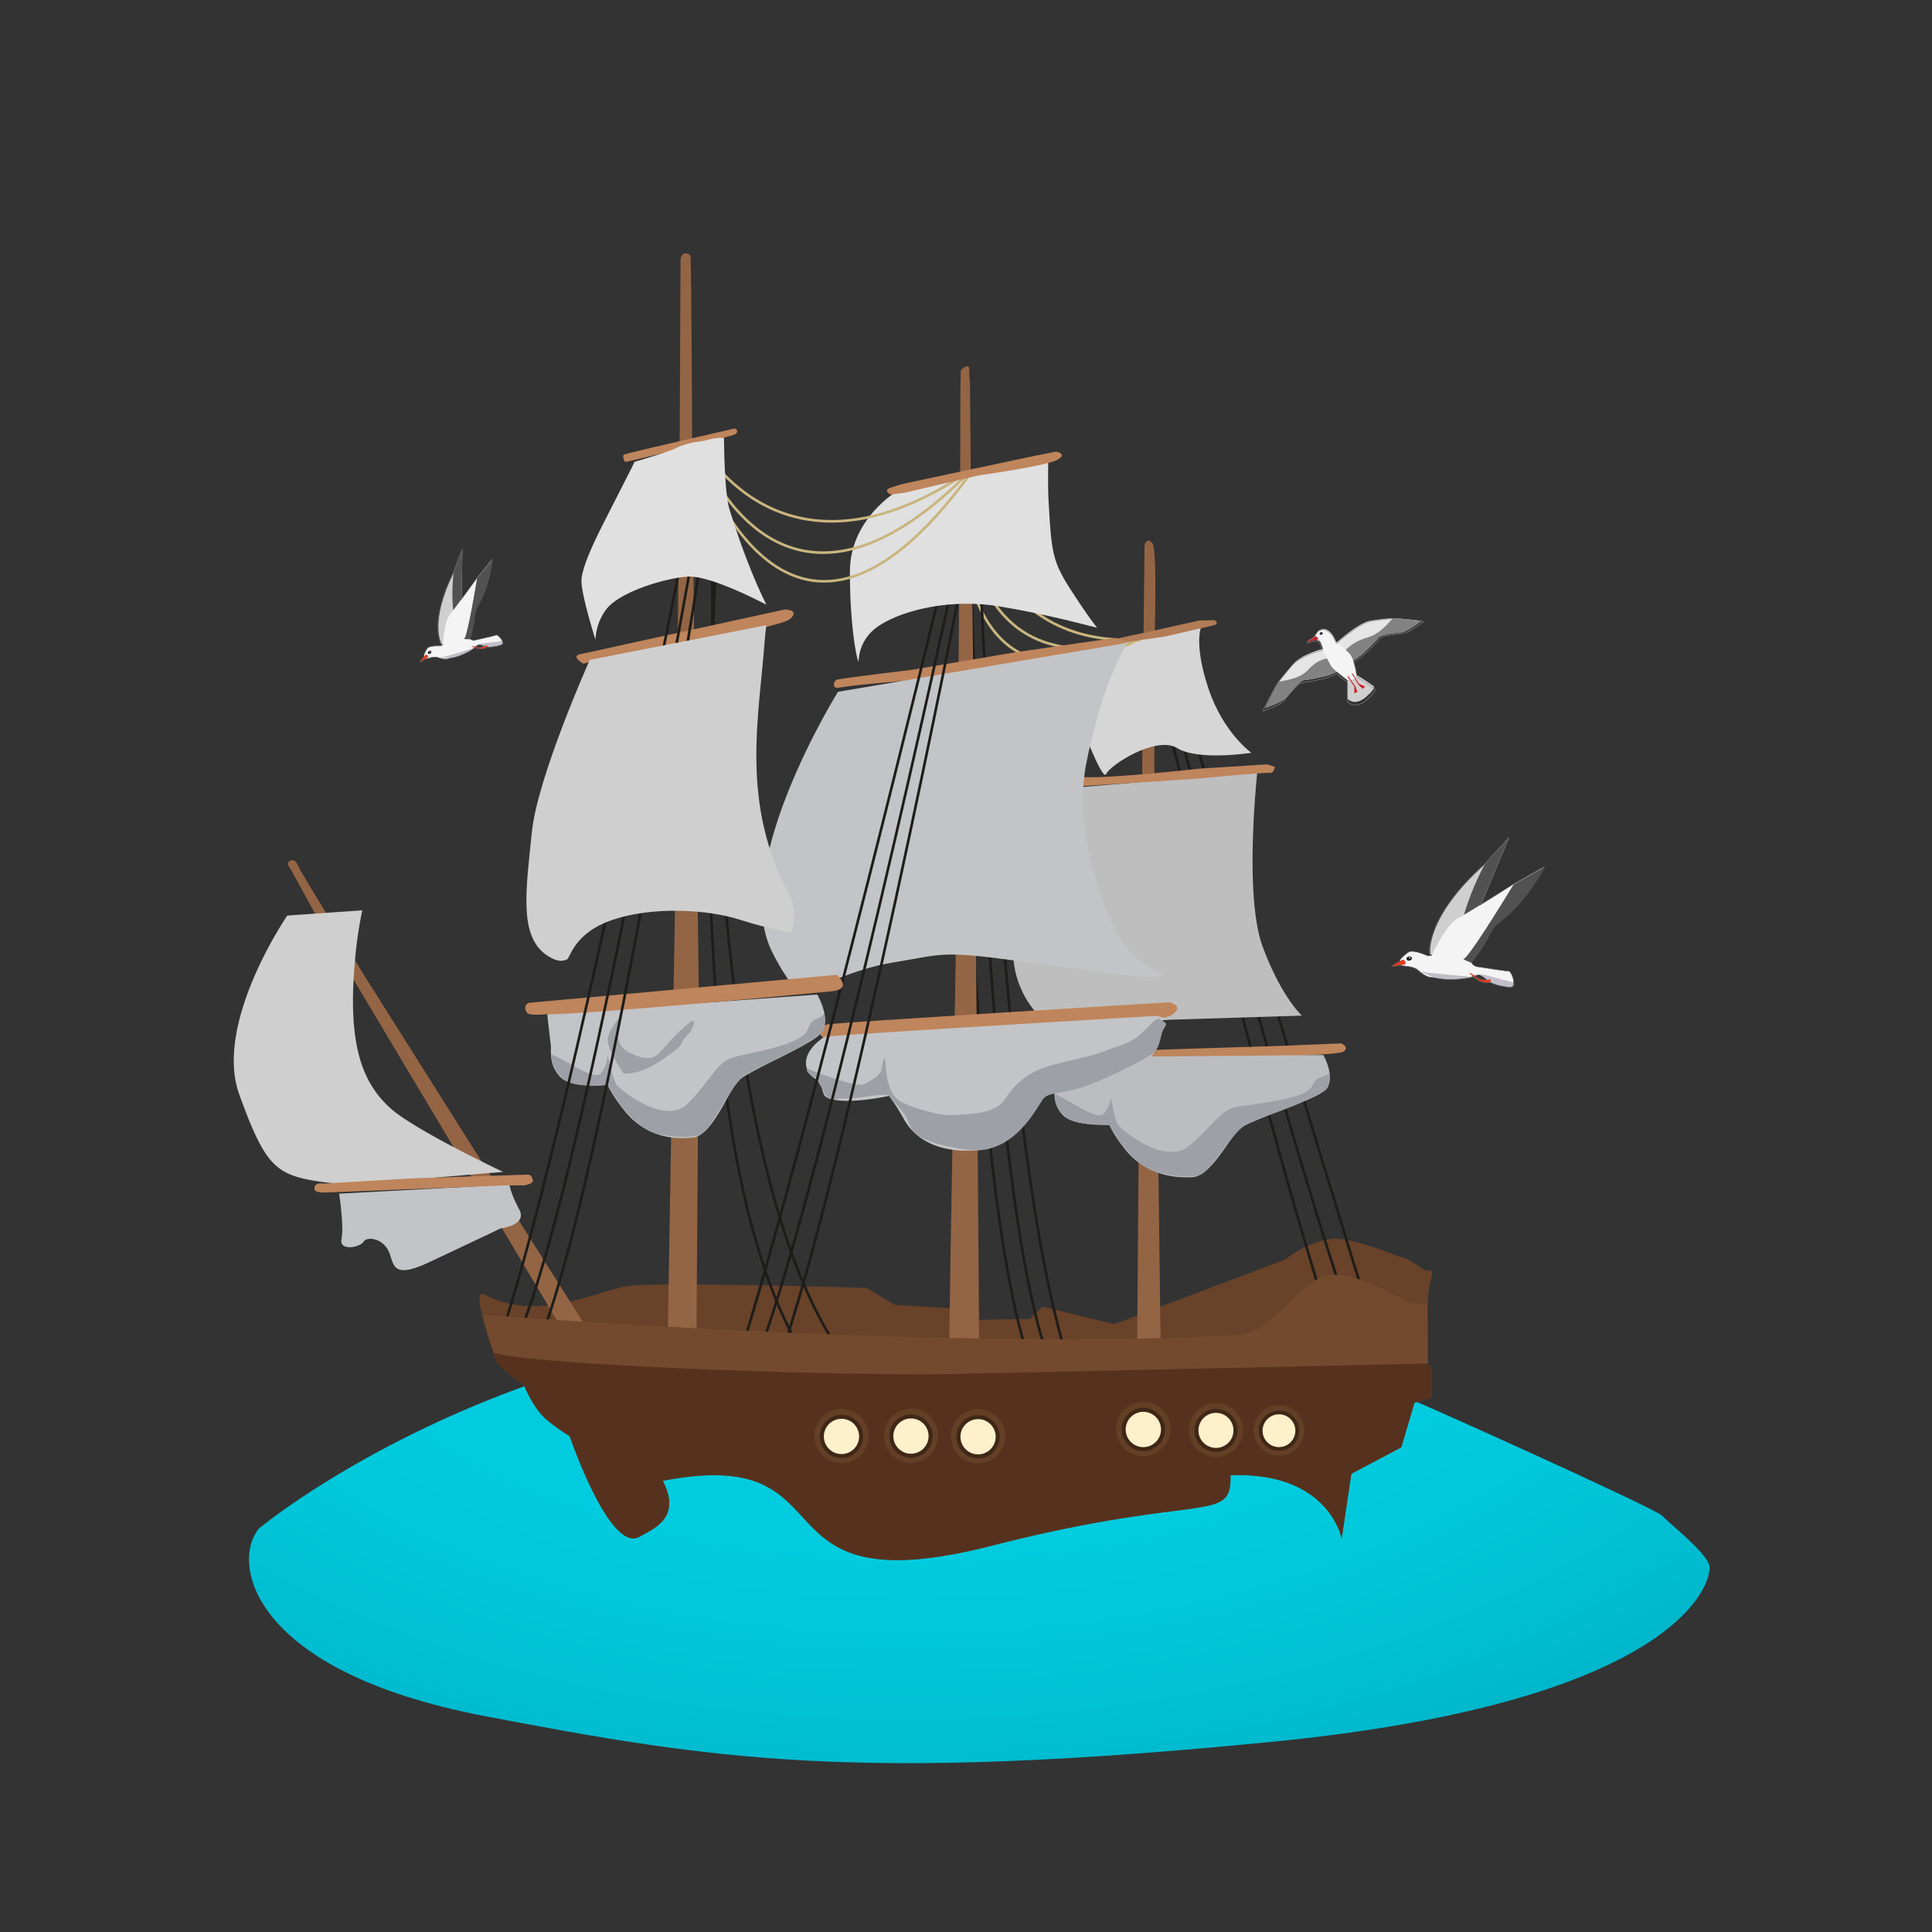 <svg viewBox="0 0 737.58 737.58" xmlns="http://www.w3.org/2000/svg" xmlns:xlink="http://www.w3.org/1999/xlink"><rect x="0" y="0" width="737.58" height="737.58" fill="#333333" stroke="none"/><radialGradient id="a" cx="354.16" cy="444.93" gradientTransform="matrix(.02 1 -1.71 .04 1109.45 74.76)" gradientUnits="userSpaceOnUse" r="460.53"><stop offset=".25" stop-color="#01cde0"/><stop offset=".37" stop-color="#01c9dc"/><stop offset=".48" stop-color="#01bed2"/><stop offset=".56" stop-color="#01b2c6"/></radialGradient><path d="m98.82 583.56s87.41-73 224.53-78.61 210.79 27.85 211.85 27.85 96.75 43 99.31 45.82 16.66 13.75 18.07 19-9.32 51.9-167.24 67.38-212.26 7-300.63-9.92-96.82-58.08-85.89-71.52z" fill="url(#a)"/><path d="m184.92 494.2c21 11.1 42.79-1.68 55.29-3.29s90.61.76 90.61.76l10.74 6.49 23.37 1.36 7.76 4.35 20.46-.34 4.86-4.71 27.4 6.71 65.38-24.74s11.88-10.13 23.66-7.38 18.12 5.79 18.12 5.79l4.56 1.33 7.3 4.64s3.61-1.83 1.71 3.93-1.45 31-1.45 31l1.9 2.34-.05 11-6.57 2.1-5 17-19.07 10.1-3.69 24.67s-4.9-25.6-42.46-24.11c.55 18.83-11 6.39-91.12 26.89-93.88 24.01-51.49-39.09-125.63-24.76 7.64 14.47-4.4 18.7-8.84 21.32-11.3 6.65-26.71-38.46-26.71-38.46s-2.29-1.07-8.14-5.67-9.31-13.86-9.31-13.86l-11.1-11.18s-9.9-26.48-3.98-23.28z" fill="#684229"/><path d="m436.62 238.86.34-30.81s1-3.24 3-.67.75 39.85.75 39.85v101.66l1.52 96.7 1 78.16-8 1.67-1.1-10.22 1-130.6z" fill="#946544"/><g fill="none" stroke="#1e1d1a" stroke-miterlimit="10"><path d="m443.76 254.79s52.43 197.81 76.6 261.84"/><path d="m447.26 252.45s54.61 182.56 79.82 263"/><path d="m439.68 251.09s47.87 198.85 73.14 268.69"/></g><path d="m409.69 253.43 21-10.48 27.81-3.38s-2.74 6.31 2.75 23c5.65 17.19 16.49 24.83 16.49 24.83s-20.27 3.17-28.29-1.78-25.66 6.47-27.14 9.86-10.82-22.19-10.82-22.19z" fill="#d6d6d6"/><path d="m438.59 400.92c.87-.14 51-1.65 51-1.65l22.57-.94s3.55 1.88.24 3.33-55.87 2.82-55.87 2.82l-23.54.69z" fill="#bf855c"/><path d="m401.9 403.68 103.31-.9s5.67 9.89-.07 14-27.68 10.8-31.66 14-11 18.34-18.37 18.65-18.61-.93-26.64-12a46.34 46.34 0 0 1 -5-8s-13.93.72-18-4-2.58-9-2.81-11.45-.76-10.3-.76-10.3z" fill="#bcbdc1"/><path d="m402.6 417.63c7.58 3.29 16.26 10.61 18.93 7.33s2.52-6.06 2.52-6.06 1.52 8.51 2.82 10.54 17.85 15.46 26.8 8.22 11.81-13.57 17.94-14.93 26.87-2.68 29.34-8.18c2.12-4.72 4.76-2.55 6.58-5.25 0 0 .71 5.56-1.66 6.94-12.7 7.39-23.16 9.41-29.53 12.69s-13.72 18.31-18.54 19.72-15.42-.48-18.89-2.21c-5.88-2.94-11.24-10.25-11.24-10.25s-1.79-2.94-4-6.55c-5.01-1.36-20 2.41-21.07-12.01z" fill="#9da0a6"/><path d="m390.45 302.35 89.55-7.5s-5.19 47.09 2.05 66.56 15 26.33 15 26.33l-50.15 1.56-45.32 2.83a35.92 35.92 0 0 1 -14.72-31.45c1.24-21.12 3.59-58.33 3.59-58.33z" fill="#bebebf"/><path d="m413.94 296.7c11.76.42 43.74-3.24 43.74-3.24l26.1-1.65 2.87.95s0 2.59-2.35 2.33-27.49 2.21-27.49 2.21l-38 2.46s-9 .49-10.7.8c-4.9.9-7.19-4.33 5.83-3.86z" fill="#bf855c"/><g fill="none" stroke-miterlimit="10"><path d="m369.22 181.9s3.59 66 66.44 62.23" stroke="#c9b57f"/><path d="m368.18 182.79s-5.18 81.79 66.82 61.5" stroke="#c9b57f"/><path d="m367 183.37s-8.28 98.34 67.71 60.76" stroke="#c9b57f"/></g><path d="m422.11 244.52c.78.27 35.63-7.62 35.63-7.62l5.87-.14s2.37 1.32-.46 2-18.32 4.24-18.32 4.24l-19.71 2.86.74-1.47z" fill="#b27c57"/><path d="m370.75 219.36s5.49 235.5 29.66 299.53" fill="none" stroke="#1e1d1a" stroke-miterlimit="10"/><path d="m374.24 217s7.68 220.23 32.89 300.66" fill="none" stroke="#1e1d1a" stroke-miterlimit="10"/><path d="m366.67 215.67s1.69 235.94 27 305.78" fill="none" stroke="#1e1d1a" stroke-miterlimit="10"/><path d="m366.53 195.13.13-47.12.14-6.72s3.28-3.14 3.28-.18a23.87 23.87 0 0 0 .22 4.76l.4 43.66 1 78.57 1.3 137.67.83 109.62-8.83 1.52-2.6-3.95.56-38.31 1.85-105.47z" fill="#946544"/><path d="m320.15 262.54c6.79-1.24 29.74-3 29.74-3l62.05-10.46s9.18-1.44 17.13-3.54c4-1.07-4.11-1.89-4.11-1.89l-37.26 5.35-39.2 6.66s-24.13 2.9-28.86 3.76c-1.23.19-2.34 3.64.51 3.12z" fill="#bf855c"/><path d="m319.92 264.11s-40.68 65.22-25.71 98.11c4 8.65 9.67 16.21 11.2 17s17.72-8.94 35.89-11.84 17.36-4.53 45.55-.76 54.56 8.16 56.84 5.38c-11.72-6-16.62-12.81-21.18-24.31-10.2-25.76-10.05-44.62-7.87-55.86s7.19-31.8 15.69-46.41z" fill="#c3c4c7"/><path d="m315.91 391.08c6.15-.88 130.42-8.44 130.42-8.44s6.45 1.31.82 5-86.08 5.54-113.41 7.17c0 0-17.2 1.28-19 1.28-2.15-.01-2.74-4.44 1.17-5.01z" fill="#bf855c"/><path d="m314.68 395.82c9.69-1.08 127-8 127-8l2.35.69s-1.38 12.21-4.88 15.11l-40 14.83-21.26 20s-23.73 5.56-33-11.54a76.36 76.36 0 0 0 -5.48-8.52s-17 3.75-23.64.65c-2.5-1.16-1-5-4.72-7.33s-6.44-8.89 3.63-15.89z" fill="#c3c4c7"/><path d="m308.67 408.11s18.15 7.57 21.49 5.7 6-3.25 6.48-6 1.27-6.57 1.48-1.06 1.88 11.71 5.88 13.9 15 5.56 20.15 5.07 15.5-.07 19.51-6.06 8-9.3 13.74-11.62 18.82-4.56 23.54-6.48 9.72-3 13.17-5.64 7.2-7.84 8.67-6.84c2.77 1.91 3 1.29 1.48 3.74s-.92 7.54-5 10-20.22 11-29.09 13.11-9.3 1.34-11.49 3.17-10.68 22.71-30 19.8-20.51-7.1-22-10.92-6.11-7.67-7-9.45-12.12 1.06-16.13.85-6.42 1.48-8.11-1 1.24 2.34-2.18-3.8-1-2.09-3-3.52-2.3-2.35-2.3-2.35z" fill="#9da0a6"/><path d="m363.51 223.45s-49.65 229.32-73.81 293.35" fill="none" stroke="#1e1d1a" stroke-miterlimit="10"/><path d="m360 221.12s-51.81 214.05-77 294.48" fill="none" stroke="#1e1d1a" stroke-miterlimit="10"/><path d="m367.59 219.75s-45.08 230.36-70.35 300.19" fill="none" stroke="#1e1d1a" stroke-miterlimit="10"/><path d="m342.9 187.25s-18.43 10.55-18.43 31 2.37 31.78 3.08 34-1.27-7.43 8.28-13.54 27.73-10.22 45.73-7.21 30.9 6.6 37.27 8.16c-2.81-3.61-5.17-7.09-6.79-9.53-10.23-15.37-10.46-16.45-11.75-39.16-.33-5.78-.07-16.24-.07-16.24z" fill="#e0e0e0"/><path d="m266.82 168.41s30.5 59.76 101.9 12.29" fill="none" stroke="#c9b57f" stroke-miterlimit="10"/><path d="m266.39 169.71s28.93 84.06 101.89 12.29" fill="none" stroke="#c9b57f" stroke-miterlimit="10"/><path d="m265.63 170.84s33.52 107.74 104.56 10.31" fill="none" stroke="#c9b57f" stroke-miterlimit="10"/><path d="m347.47 184.14 45.84-9.76 9.75-1.95s4.73.68.69 3.06-30.14 6-30.14 6l-28 6.57-5.6.74s-2.7-1.36-.55-2.4a53.22 53.22 0 0 1 8.01-2.26z" fill="#bf855c"/><path d="m124.3 356.08-13.39-24.34s-2.16-2.29 0-3.22 3 2.32 3.89 4 24.25 39.88 24.25 39.88l87.95 139.37-9.17 1.06z" fill="#946544"/><path d="m192.05 447.39s-34.17-16.11-43.3-24.57c-10.31-9.55-16-23.73-13.34-54.62a156.24 156.24 0 0 1 2.9-20.67l-28.63 2s-28.2 41-18.33 68.32 13.93 30.67 30.48 33.22 36.3-.81 36.3-.81z" fill="#cfcfcf"/><path d="m129.47 455.71s1.93 12.43.91 17.28 7.09 3.2 8.33 1.15 6.5-1.7 9.26 2.76.28 12.3 15.7 5.06 27.48-13 27.48-13 10.36-1.16 7.07-7.24-3.75-9.5-3.75-9.5z" fill="#c3c4c7"/><path d="m124.41 455.27c1-.07 69-2.73 69-2.73h6.78s3.24-.58 3.24-1.73c0 0-.2-2.37-1.8-2.37s-44.63 1.43-44.63 1.43l-33.5 2s-3.75-.79-3.45 2.12c.11 1.47 4.36 1.28 4.36 1.28z" fill="#bf855c"/><path d="m273.37 213.73c-.72 26.57-16.65 235.59 38 310.39" fill="none" stroke="#1e1d1a" stroke-miterlimit="10"/><path d="m271.87 212.39c.35 24.73-3.32 232.06 50.33 305.82" fill="none" stroke="#1e1d1a" stroke-miterlimit="10"/><path d="m259.5 165.61.31-66.19s-.06-3 2.38-2.65 1.16 2.74 1.45 3.12.59 66.48.59 66.48l.76 74.71 1.83 141.07-1 136.41-10 5.37-1-7.42 3-177.88z" fill="#946544"/><path d="m238.22 173.55c3.46-1.2 40.68-9.52 41.16-9.72 1.77-.75 2.88.93 1.28 1.95s-41.3 10.6-41.87 10.56-1.24-2.56-.57-2.79z" fill="#bf855c"/><path d="m208.91 387.2 103.09-7.5s6.23 10.54.74 15.45-27 13.63-30.81 17.42-9.89 20.89-17.28 21.69-18.63.15-27.28-11.54a51.64 51.64 0 0 1 -5.44-8.53s-13.87 1.67-18.24-3.24-3.09-9.71-3.46-12.42-1.32-11.33-1.32-11.33z" fill="#c3c4c7"/><path d="m210.4 402.51c7.76 3.15 16.84 10.66 19.33 6.89a11.43 11.43 0 0 0 2.16-6.84s2 9.27 3.42 11.43 18.7 15.89 27.23 7.36 11-15.68 17.06-17.56 26.67-4.64 28.82-10.86c1.85-5.33 4.61-3.11 6.27-6.19 0 0 1 6.08-1.27 7.75-12.25 8.93-22.58 11.81-28.75 15.82s-12.65 21-17.38 22.88-15.42.44-19-1.25c-6-2.86-11.81-10.57-11.81-10.57s-2-3.12-4.38-7c-5.05-1.14-19.8 3.96-21.7-11.86z" fill="#9da0a6"/><path d="m237 387.81c.67-.2-4.85 9.89 3.22 14s10.32 1.68 13.39-1.89 8.17-8.67 10.32-10 .5 3.2-.72 4.42c-5.21 5.21 0 3-9.87 9.87s-15.34 5.55-15.34 5.55-6-8.87-6-12.57 5-9.38 5-9.38z" fill="#9da0a6"/><path d="m202.62 382.77c7.4-.64 116.88-10.6 116.88-10.6s6.47 5.55-2.29 6.31c0 0-95.63 9.17-108.4 8.72 0 0-5.05.49-6.92-.1-1.43-.46-2.4-4.1.73-4.33z" fill="#bf855c"/><path d="m239 245.91 60.68-13.24s6.08.12 1.82 3.73-71.21 15.06-71.21 15.06l-7.63 1.91s-4.94-2.87-1.14-3.63 17.48-3.83 17.48-3.83z" fill="#bf855c"/><path d="m264 214.16s-39.47 225.65-63.63 289.68" fill="none" stroke="#1e1d1a" stroke-miterlimit="10"/><path d="m193.65 502.64c25.2-80.42 66.85-290.81 66.85-290.81" fill="none" stroke="#1e1d1a" stroke-miterlimit="10"/><path d="m268.08 210.47s-34.9 226.68-60.17 296.53" fill="none" stroke="#1e1d1a" stroke-miterlimit="10"/><path d="m227.33 244.23s-5.79-18.23-5.33-23.11c.57-6.22 6.74-18 8.39-21.37l10.86-21.35 1-2.08s13.81-4.06 15.77-5.21 7-2.3 7-2.3a29.7 29.7 0 0 0 5.8-1.05 19.94 19.94 0 0 1 5.58-.59s.1 20.44 2 26.92a282 282 0 0 0 10.52 28.91s3.48 7.72 3.72 7.88-21-11.23-29.92-10.75c-8.24.45-26 5.67-31.21 12.42a20.81 20.81 0 0 0 -4.18 11.68z" fill="#e0e0e0"/><path d="m225.16 251.93s-20 44.63-22.12 65.82-5.17 39.55 5.62 46.86c4.67 3.17 6.55 2.11 7.78 1.7s2.5-10.17 17.59-15.2 35.6-4.06 48.39 0 19.64 4.81 19.64 4.81 2.86-7.63-.69-14.23c-19-35.41-11.48-68.28-9.35-98.09.13-1.81.55-4.92.55-4.92z" fill="#cfcfcf"/><path d="m544.69 520.11 1.9 2.34-.05 11-6.57 2.1-5 17-19.07 10.09-3.69 24.67s-4.9-25.6-42.46-24.11c.55 18.83-11 6.39-91.12 26.89-93.88 24.01-51.49-39.09-125.63-24.76 7.64 14.47-4.4 18.7-8.84 21.32-11.3 6.65-26.71-38.46-26.71-38.46s-2.29-1.07-8.14-5.67-9.31-13.86-9.31-13.86-9.58-6.07-10.93-9.66a25.42 25.42 0 0 1 -1.56-5.52s116.56 9.44 172.12 9.17 185.06-2.54 185.06-2.54z" fill="#56321e"/><path d="m184.45 501.92s178.29 14 287.38 7.78c15.19-.87 23.67-21.09 35.51-22.84 13.89-2.05 30.38 14.2 37.66 10.67l.16 23s-50.34 1.2-181.55 4c-41.68.88-161.12-3.3-175.06-8.13a71.19 71.19 0 0 1 -4.1-14.48z" fill="#734a2d"/><circle cx="321.26" cy="548.24" fill="#633f26" r="10.36"/><circle cx="321.25" cy="548.39" fill="#3f2716" r="8.25"/><circle cx="321.25" cy="548.39" fill="#fff0cc" r="6.73"/><circle cx="347.79" cy="548.1" fill="#633f26" r="10.36"/><circle cx="347.78" cy="548.26" fill="#3f2716" r="8.25"/><circle cx="347.78" cy="548.26" fill="#fff0cc" r="6.73"/><circle cx="373.41" cy="548.36" fill="#633f26" r="10.36"/><circle cx="373.4" cy="548.51" fill="#3f2716" r="8.25"/><circle cx="373.4" cy="548.51" fill="#fff0cc" r="6.73"/><circle cx="436.48" cy="545.58" fill="#633f26" r="10.38"/><circle cx="436.49" cy="545.73" fill="#3f2716" r="8.27"/><circle cx="436.49" cy="545.73" fill="#fff0cc" r="6.74"/><circle cx="464.21" cy="545.93" fill="#633f26" r="10.3"/><circle cx="464.22" cy="546.08" fill="#3f2716" r="8.2"/><circle cx="464.22" cy="546.08" fill="#fff0cc" r="6.69"/><circle cx="488.27" cy="546.06" fill="#633f26" r="9.64"/><circle cx="488.27" cy="546.2" fill="#3f2716" r="7.68"/><circle cx="488.27" cy="546.2" fill="#fff0cc" r="6.26"/><path d="m546 364.2s-2.15-13.54 20.77-34.15l9.39-10.28-11.77 28.1-7.55 10.54-8.64 7.28z" fill="#cfcfcf"/><path d="m566.78 330.05 9.39-10.28-11.77 28.1-7.55 10.54s1.39-12.22 9.93-28.36z" fill="#515151"/><path d="m576 370.75c-.68.14-10.41-1.49-12.25-1.7a3.43 3.43 0 0 1 -2.09-1.74 60.9 60.9 0 0 0 6.45-9.62 18.45 18.45 0 0 1 3.19-4.83c11.43-8.3 18.3-22 18.3-22l-12.11 6.87s-16 10.14-21 12.93c-3.75 2.07-8 10.07-9.88 14.11l-1.48.17s-5.51-2.51-7.28-1.49a14.72 14.72 0 0 0 -3.4 3.06s-.27 2 .82 2.18 4.35.27 5.91 1.56 3.27 2.72 5 2.86 10.14.88 12.65.41 5.51-1.5 6.19-1.23 10.55 5.78 12.25 4.36-.59-6.03-1.27-5.9z" fill="#f4f4f4"/><ellipse cx="537.99" cy="365.9" fill="#161616" rx="1.04" ry=".79" transform="matrix(.982 -.189 .189 .982 -59.48 108.32)"/><ellipse cx="538.19" cy="365.68" fill="#fcfcfc" rx=".33" ry=".21"/><path d="m535.36 366.44s-3.68 2.16-3.75 2.24-.08.32.21.32 4.67-.89 4.73-.87.09-2.01-1.19-1.69z" fill="#e53a1f"/><path d="m544.77 371.31 17.62 1.69s-9.78 2.36-16.35-.41-1.27-1.28-1.27-1.28z" fill="#c1bec9"/><path d="m565.2 371.76 12.74 3.35s.41 1.63-1 1.72-7.11-.68-9.33-2.81-2.41-2.26-2.41-2.26z" fill="#c1bec9"/><path d="m561.64 371.62s3.51 2.27 3.56 2.28 3.1.44 3.48 0 .86 1.13-.35 1.28a10.74 10.74 0 0 1 -3.51-.72s-3.78-2.68-3.81-2.83.63-.01.63-.01z" fill="#e53a1f"/><path d="m576 370.73c-.68.13-10.41-1.5-12.25-1.7a3.44 3.44 0 0 1 -2.09-1.75 61.2 61.2 0 0 0 6.45-9.61 18.2 18.2 0 0 1 3.19-4.83c11.43-8.3 18.3-22 18.3-22l-12.11 6.87s-6.39 4.06-12.37 7.75l10.74-25.64-9.39 10.28c-22.92 20.61-20.77 34.15-20.77 34.15l.76.52-1.35.16s-5.51-2.52-7.28-1.5a14.72 14.72 0 0 0 -3.4 3.06s0 .16 0 .38c-1.06.63-3 1.8-3.1 1.86s-.08.32.2.32 2-.35 3.33-.61a.75.75 0 0 0 .42.23c1.08.2 4.35.27 5.91 1.56s3.27 2.73 5 2.86l1.17.1c6.44 1.82 14.71-.16 14.71-.16l.21-.08 2.22 1.6a10.74 10.74 0 0 0 3.51.72.89.89 0 0 0 .58-.28 19.66 19.66 0 0 0 8 1.89 1 1 0 0 0 .87-.48c1.31-1.67-.81-5.8-1.46-5.67zm-11.11 3.17-2-1.25.83-.34a2.88 2.88 0 0 1 1.29-.08c.1 0 .38.18.77.38l1.52 1.39.09.09a18.85 18.85 0 0 1 -2.5-.19z" fill="none" stroke="#5e5e5e" stroke-miterlimit="10" stroke-width=".2"/><path d="m558.71 366.06c-.81-.09 3.82 2.09 3.26 1.22a61.2 61.2 0 0 0 6.45-9.61 18.2 18.2 0 0 1 3.19-4.83c11.43-8.3 18.3-22 18.3-22l-12.11 6.88s-17.26 28.55-19.09 28.34z" fill="#515151"/><path d="m514.43 258.67v8.09s2.58 3.12 7-.62 2.86-4.28 2.86-4.28-5.3-3.8-7.48-4.68-2.38 1.49-2.38 1.49z" fill="#cfcfcf"/><path d="m505.8 247.53s-8.77 2.1-12 5.91-4.75 5.71-5.64 7c0 0-5 9.24-5 9.78 0 0 6.19-2 7.82-4s5.3-6.51 6.79-6.55 9.72-1.67 10-2.14c0 0 4.14-1.29 3.6-2.52s-5.57-7.48-5.57-7.48z" fill="#e5e5e5"/><path d="m488.13 260.44s-5 9.24-5 9.78c0 0 6.19-2 7.82-4s5.3-6.51 6.79-6.55 9.72-1.67 10-2.14c0 0 4.14-1.29 3.6-2.52a27 27 0 0 0 -2.26-3.24c-.78-1-5.53-.68-9.74 4-3.62 3.99-10.77 4.02-11.21 4.67z" fill="#828282"/><path d="m509.4 246.1s9.13-8.49 13.94-9.15a86.41 86.41 0 0 1 8.66-.95s10.09.77 10.49 1.11c0 0-5 4-7.46 4.29s-8.07.9-8.92 2.11-6.64 7.08-7.16 7.05c0 0-3.3 2.72-4 1.63s-5.55-6.09-5.55-6.09z" fill="#e5e5e5"/><path d="m532 236s10.09.77 10.49 1.11c0 0-5 4-7.46 4.29s-8.07.9-8.92 2.11-6.64 7.08-7.16 7.05c0 0-3.3 2.72-4 1.63-.28-.45-3.65-1-2.57-2.32 1.23-1.51 2.94-4.47 9.92-6.58 5.58-1.65 8.87-7.24 9.7-7.29z" fill="#828282"/><path d="m511.71 246.24a3.63 3.63 0 0 1 -2-2c-.61-1.56-3-5.64-6.39-3.4l-1.63 2.39.61 1s1.43.27 1.7.75a10.11 10.11 0 0 1 1.09 2.92c-.07.47 2.44 5.3 3.19 6.52s5.91 5.1 6.18 5.23 3.6 0 3.4-1.76-.88-6.8-3.06-8.77-3.09-2.88-3.09-2.88z" fill="#f4f4f4"/><path d="m502.4 242.82s-2.73 1.26-2.81 1.76c0 0-.3.59.23.49.61-.59 3.22-.82 3.47-1s-.89-1.25-.89-1.25z" fill="#d0202b"/><path d="m504.9 241.67c.12.29-.09.48-.38.59s-.57.13-.69-.16a.58.58 0 0 1 1.07-.43z"/><ellipse cx="504.11" cy="241.82" fill="#fff" rx=".17" ry=".12"/><path d="m518.24 264.18-.83-2.18-2.41-3.45s-.24-.76-.46-.4.8 1.49.8 1.49l1.68 2.5v2.52z" fill="#d0202b"/><path d="m520.22 263-1.65-1.66-2.16-3.61s-.59-.53-.18-.58 1 1.34 1 1.34l1.6 2.55 2.3 1z" fill="#d0202b"/><path d="m532.58 236.16c-1.56.05-4 .27-8.92 1-4 .55-10.84 6.31-13.38 8.54a3.66 3.66 0 0 1 -.64-1.07c-.63-1.61-3.08-5.81-6.58-3.5l-1.63 2.39c-.84.42-2.19 1.15-2.25 1.51 0 0-.31.61.24.51a7.4 7.4 0 0 1 2.86-.84c.44.1 1.27.35 1.48.7a12.35 12.35 0 0 1 1.11 2.85c-2.18.6-8.89 2.65-11.69 5.91-3.36 3.92-4.9 5.88-5.81 7.21 0 0-5.18 9.53-5.11 10.09 0 0 6.37-2.1 8.05-4.13s5.46-6.72 7-6.76 10-1.72 10.29-2.21a14.27 14.27 0 0 0 2.67-1.15c1.69 1.44 3.79 3 4.2 3.28v7.4s2.66 3.22 7.21-.63 2.94-4.42 2.94-4.42-4-2.9-6.6-4.29a27.07 27.07 0 0 0 -1.27-5.75 15.43 15.43 0 0 0 2.35-1.57c.55 0 6.52-6 7.39-7.28s6.66-1.87 9.2-2.17 7.68-4.42 7.68-4.42c-.37-.36-10.79-1.2-10.79-1.2z" fill="none" stroke="#898888" stroke-miterlimit="10" stroke-width=".2"/><path d="m168.59 245.91s-4.83-8.1 4.56-27.12l3.38-9-.36 21-2.17 8.66-3.66 6.86z" fill="#cfcfcf"/><path d="m173.15 218.79 3.38-9-.36 21-2.17 8.66s-2.19-8.17-.85-20.66z" fill="#515151"/><path d="m189.42 242.45c-.4.26-7 1.7-8.26 2a2.38 2.38 0 0 1 -1.78-.58 41.72 41.72 0 0 0 1.67-7.79 12.56 12.56 0 0 1 .81-3.9c5.18-8.22 6.07-18.76 6.07-18.76l-6 7.48s-7.63 10.56-10.13 13.63c-1.87 2.28-2.51 8.46-2.71 11.53l-.91.49s-4.16-.2-5 .9a10.21 10.21 0 0 0 -1.39 2.83s.33 1.33 1.07 1.18 2.86-.94 4.19-.51 2.78.9 3.94.54 6.7-2 8.19-3 3.14-2.36 3.64-2.36 8.22 1 8.94-.34-1.94-3.6-2.34-3.34z" fill="#f4f4f4"/><ellipse cx="163.9" cy="249.05" fill="#161616" rx=".72" ry=".54" transform="matrix(.842 -.54 .54 .842 -108.49 127.84)"/><ellipse cx="163.97" cy="248.85" fill="#fcfcfc" rx=".23" ry=".14" transform="matrix(.929 -.371 .371 .929 -80.58 78.54)"/><path d="m162.36 250.06s-1.8 2.32-1.83 2.39 0 .22.21.15 2.76-1.76 2.81-1.76-.46-1.31-1.19-.78z" fill="#e53a1f"/><path d="m169.61 250.77 11.69-3.43s-5.66 4-10.56 3.92-1.13-.49-1.13-.49z" fill="#c1bec9"/><path d="m182.78 245.85 9-1.11s.68.94-.2 1.35-4.71 1.39-6.68.59-2.12-.83-2.12-.83z" fill="#c1bec9"/><path d="m180.47 246.67 2.86.55s2.08-.52 2.23-.87.84.51.1.91a7.18 7.18 0 0 1 -2.42.43s-3.1-.75-3.16-.83.39-.19.39-.19z" fill="#e53a1f"/><path d="m189.41 242.43c-.4.26-7 1.7-8.25 2a2.35 2.35 0 0 1 -1.79-.58 41.54 41.54 0 0 0 1.63-7.75 12.68 12.68 0 0 1 .81-3.9c5.19-8.22 6.07-18.75 6.07-18.75l-6 7.48s-3.06 4.22-5.93 8.1l.32-19.12-3.38 9c-9.39 19-4.56 27.12-4.56 27.12l.62.14-.82.45s-4.17-.21-5 .9a10.08 10.08 0 0 0 -1.39 2.82s0 .11.08.25c-.52.67-1.49 1.93-1.5 2s0 .22.21.15 1.18-.73 2-1.24a.53.53 0 0 0 .33 0c.75-.14 2.85-.93 4.18-.51s2.78.91 3.94.54l.78-.24c4.58-.47 9.36-3.85 9.36-3.85l.11-.1 1.83.45a7.18 7.18 0 0 0 2.42-.43.59.59 0 0 0 .3-.33 13.48 13.48 0 0 0 5.62-.84.71.71 0 0 0 .43-.53c.37-1.38-2.03-3.47-2.42-3.23zm-6.28 4.87-1.58-.3.44-.43a2.07 2.07 0 0 1 .81-.38h.58l1.31.53h.09c-.66.33-1.63.57-1.65.58z" fill="none" stroke="#5e5e5e" stroke-miterlimit="10" stroke-width=".2"/><path d="m177.18 243.86c-.54.15 3 .36 2.39-.05a41.54 41.54 0 0 0 1.67-7.79 12.68 12.68 0 0 1 .81-3.9c5.18-8.22 6.07-18.75 6.07-18.75l-6 7.48s-3.72 22.68-4.94 23.01z" fill="#515151"/></svg>